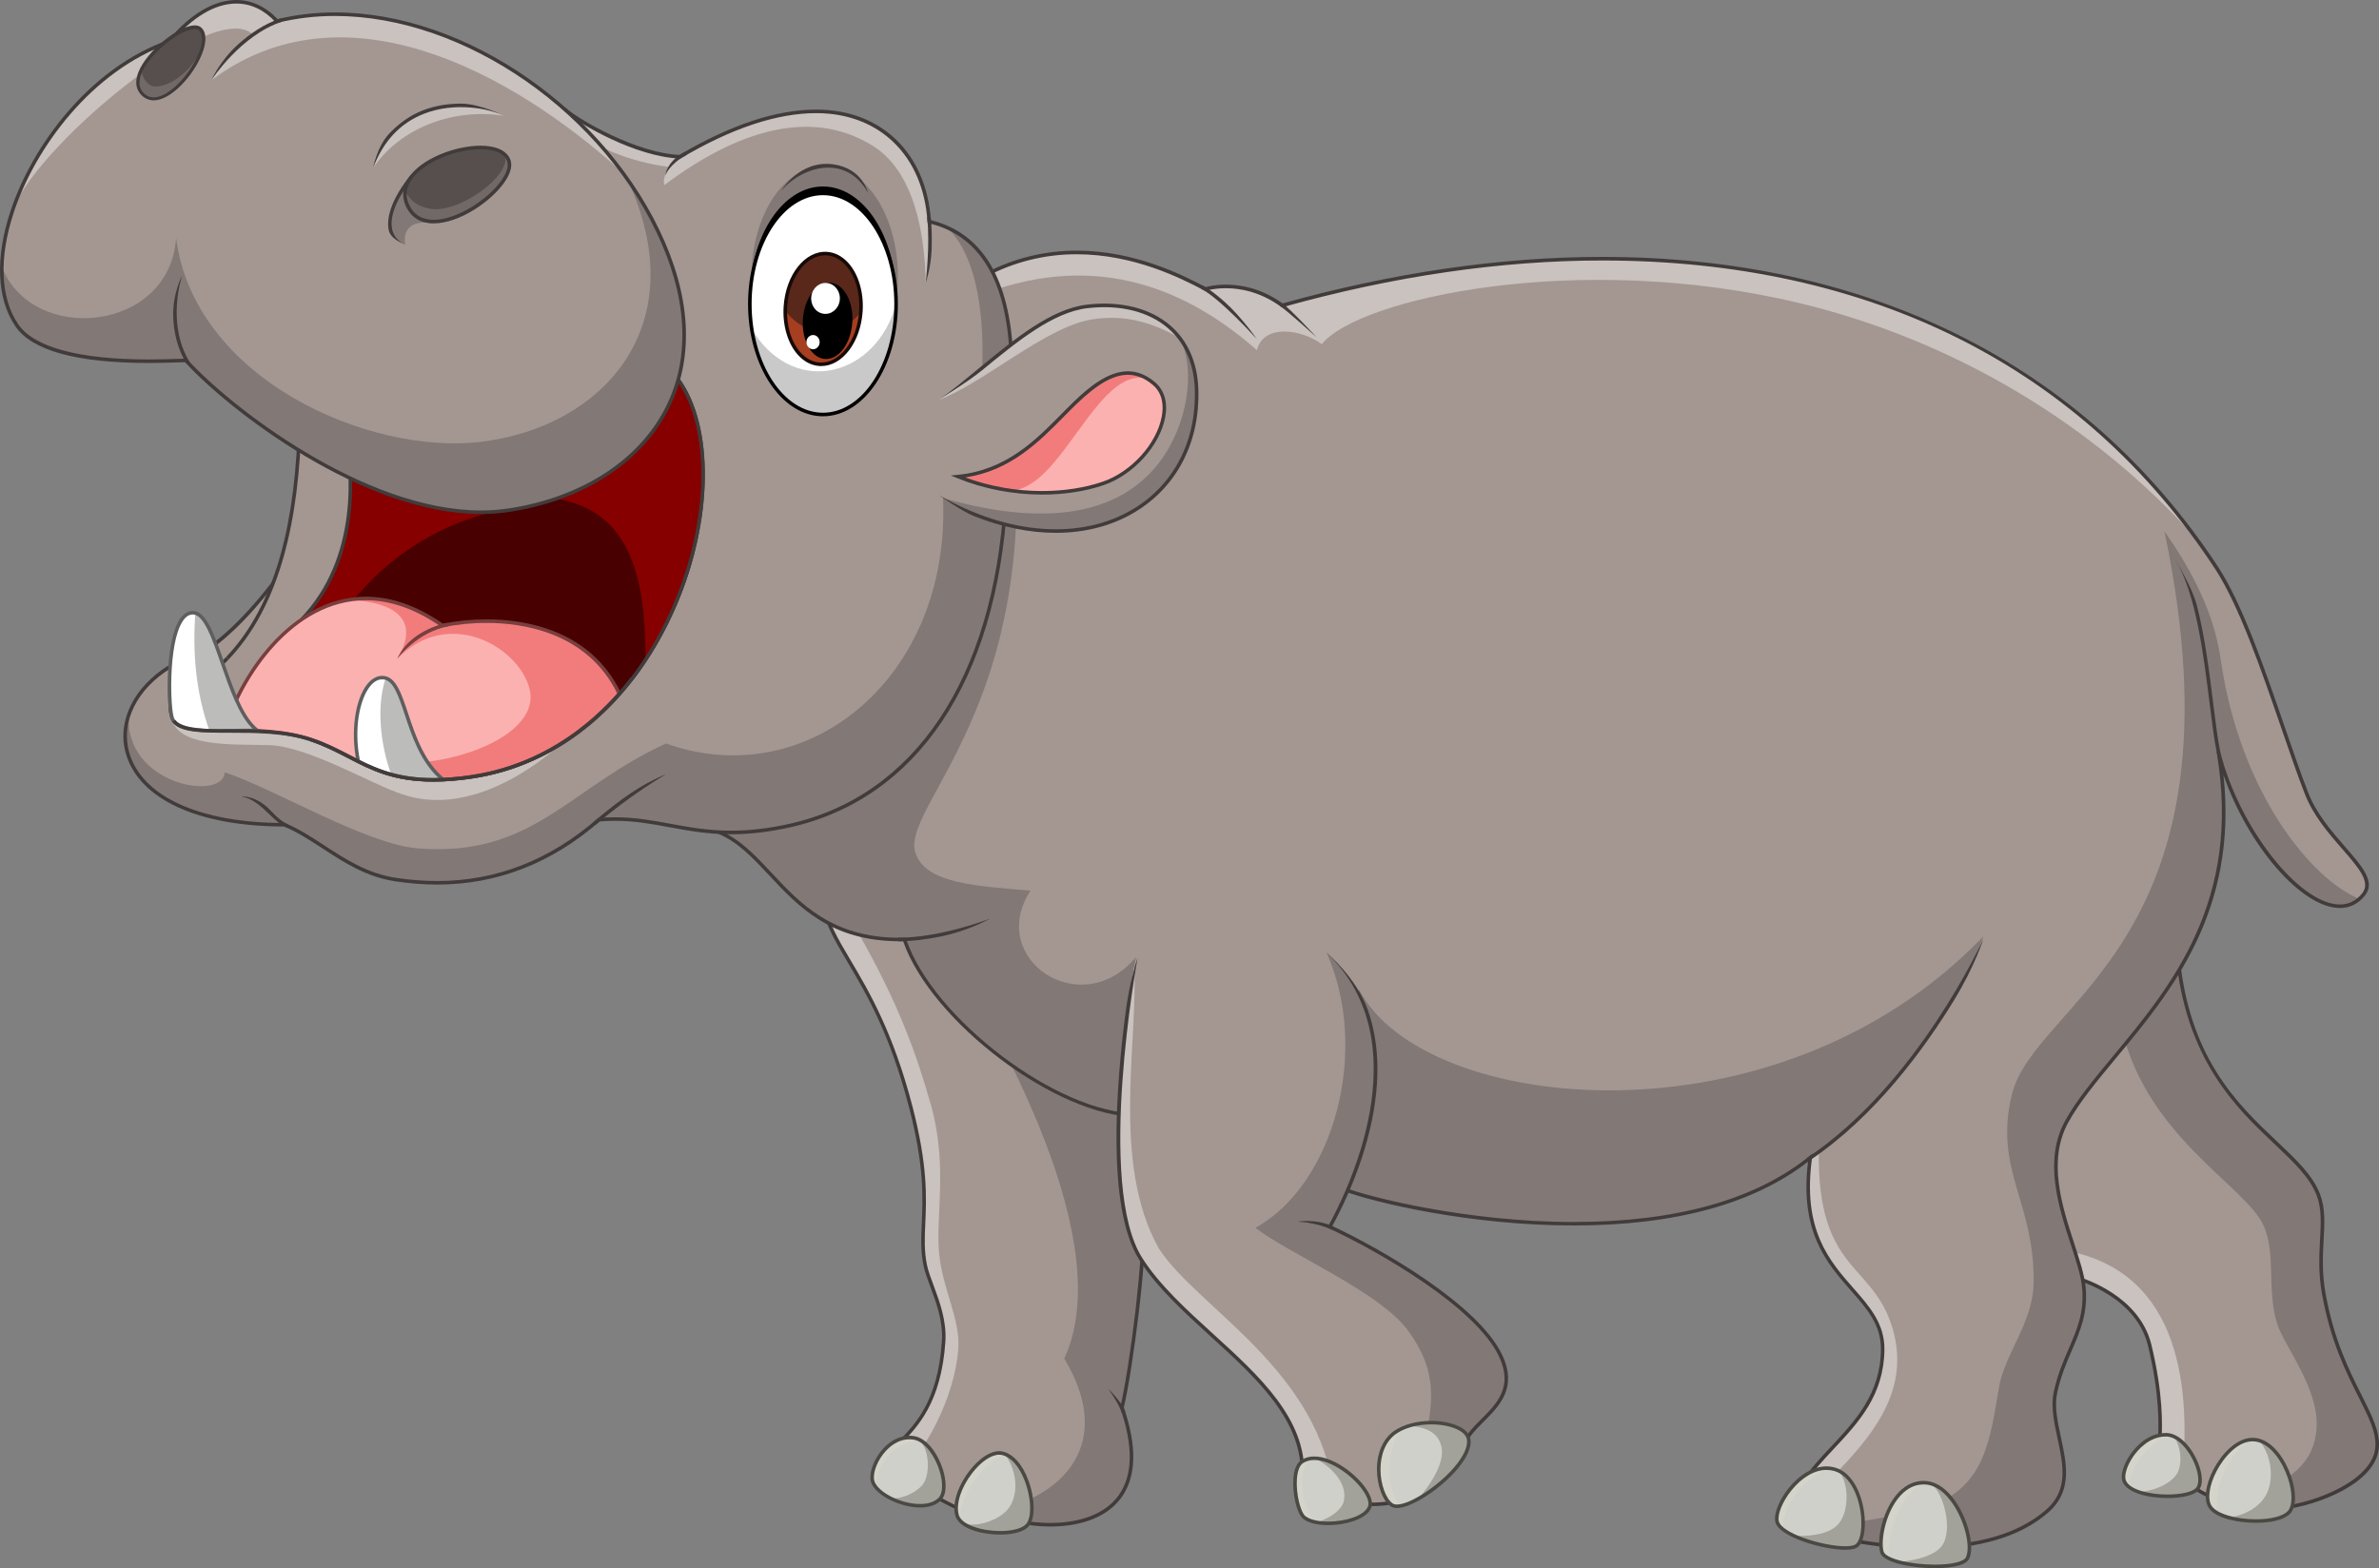 <svg width="496" height="327" viewBox="0 0 496 327" fill="none" xmlns="http://www.w3.org/2000/svg">
<rect x="0" y="0" width="496" height="327" fill="#808080" stroke="none"/>
<g clip-path="url(#clip0_424_1569)">
<path d="M171.395 187.649C173.123 198.364 183 204.219 189.913 230.907C194.949 250.348 191.241 255.726 192.907 263.852C193.702 267.733 197.166 273.425 196.738 279.758C195.689 295.29 188.679 299.077 185.098 303.515C189.666 310.264 203.555 318.215 212.999 317.383C224.603 319.537 241.764 316.213 233.924 293.53C235.9 285.27 238.924 261.068 238.184 255.912C238.308 247.796 235.344 193.892 235.344 193.892L171.395 187.649Z" fill="#A49791"/>
<path d="M195.838 261.726C194.977 253.929 197.689 243.235 194.109 230.476C191.116 219.809 187.211 209.096 179.295 195.159C178.113 193.078 177.047 190.716 176.649 188.158L171.391 187.645C173.119 198.359 182.996 204.214 189.909 230.902C194.945 250.343 191.237 255.721 192.904 263.847C193.698 267.728 197.162 273.42 196.734 279.753C195.685 295.285 188.675 299.072 185.094 303.51C185.903 304.669 186.83 305.741 187.858 306.712C192.318 303.703 199.012 291.767 199.795 281.321C200.259 275.239 196.655 269.129 195.838 261.726Z" fill="#C9C2BE"/>
<path d="M238.184 255.912C238.308 247.796 235.344 193.893 235.344 193.893L192.322 189.693C210.17 217.294 232.773 259.692 221.888 283.298C236.021 306.869 211.589 317.073 200.431 314.81C204.746 316.644 209.227 317.715 212.999 317.383C224.603 319.537 241.764 316.213 233.924 293.53C235.9 285.271 238.924 261.068 238.184 255.912Z" fill="#827875"/>
<path d="M218.985 318.311C216.971 318.309 214.961 318.123 212.98 317.756C212.532 317.795 212.063 317.814 211.588 317.814C202.027 317.814 189.11 310.104 184.791 303.723L184.638 303.495L184.81 303.284C185.496 302.432 186.307 301.604 187.166 300.726C190.891 296.924 195.525 292.192 196.368 279.73C196.651 275.539 195.221 271.695 193.959 268.304C193.367 266.715 192.809 265.215 192.544 263.924C191.919 260.876 192.04 258.199 192.179 255.101C192.417 249.799 192.718 243.2 189.554 231.001C185.549 215.541 180.655 207.273 176.717 200.63C173.951 195.957 171.763 192.266 171.029 187.705L170.953 187.232L171.43 187.278L235.696 193.551L235.713 193.869C235.743 194.407 238.679 247.878 238.554 255.913C239.314 261.176 236.212 285.455 234.309 293.508C237.086 301.598 236.931 307.891 233.844 312.213C231.04 316.15 225.762 318.311 218.985 318.311ZM213.016 317.011L213.066 317.021C215.018 317.384 217 317.569 218.985 317.571C222.761 317.571 229.649 316.82 233.241 311.782C236.193 307.647 236.305 301.55 233.573 293.645L233.539 293.544L233.564 293.439C235.638 284.77 238.527 260.908 237.816 255.959C237.93 248.216 235.236 198.685 234.985 194.224L171.838 188.06C172.624 192.266 174.72 195.807 177.35 200.246C181.099 206.574 186.234 215.248 190.266 230.809C193.454 243.119 193.155 249.779 192.914 255.131C192.779 258.181 192.658 260.814 193.264 263.771C193.516 265.007 194.067 266.481 194.648 268.043C195.872 271.332 197.396 275.426 197.102 279.776C196.241 292.512 191.304 297.555 187.69 301.239C186.918 302.028 186.184 302.775 185.556 303.527C189.923 309.721 202.352 317.067 211.579 317.067C212.049 317.067 212.513 317.048 212.957 317.009L213.016 317.011Z" fill="#413C3B"/>
<path d="M233.908 294.654C233.369 292.817 231.077 289.616 231.061 289.584C231.061 289.584 234.04 292.487 234.619 294.444L233.908 294.654Z" fill="#413C3B"/>
<path d="M181.842 308.414C181.564 305.133 185.473 298.92 190.606 299.846C195.108 300.654 198.427 310.087 195.93 312.593C192.381 316.149 182.162 312.192 181.842 308.414Z" fill="#D0D0CA"/>
<path d="M192.197 300.464C192.11 300.441 190.695 299.862 190.608 299.846C185.474 298.919 181.565 305.133 181.844 308.415C181.903 309.116 182.307 309.821 182.943 310.485C181.971 306.859 185.617 300.262 192.197 300.464Z" fill="#D4D4CA"/>
<path d="M191.483 300.117C193.923 302.106 194.019 307.814 192.197 309.794C190.758 311.357 187.819 312.715 185.617 312.392C188.674 313.922 193.992 314.538 195.932 312.594C198.269 310.253 195.524 301.878 191.483 300.117Z" fill="#A2A19A"/>
<path d="M191.824 314.352C187.522 314.352 181.73 311.488 181.472 308.447C181.313 306.562 182.416 303.926 184.161 302.033C186.032 300 188.389 299.071 190.672 299.474C193.402 299.969 195.606 303.309 196.576 306.402C197.278 308.63 197.545 311.493 196.194 312.847C195.215 313.835 193.704 314.352 191.824 314.352ZM189.574 300.127C187.866 300.127 186.138 300.984 184.707 302.537C183.089 304.288 182.067 306.696 182.21 308.389C182.417 310.832 187.538 313.618 191.824 313.618C193.502 313.618 194.832 313.175 195.669 312.338C196.59 311.414 196.669 309.176 195.87 306.634C194.995 303.849 192.953 300.651 190.541 300.215C190.222 300.157 189.899 300.128 189.574 300.127Z" fill="#4A4943"/>
<path d="M199.526 315.95C198.178 310.958 204.679 302.217 208.864 303.025C214.064 304.027 216.579 315.049 214.295 317.944C212.011 320.839 200.586 319.892 199.526 315.95Z" fill="#D0D0CA"/>
<path d="M209.712 303.33C209.018 302.97 207.332 303.061 206.626 303.359C202.732 305.028 198.409 311.788 199.527 315.95C199.636 316.325 199.826 316.673 200.084 316.966C200.126 311.989 204.531 305.118 209.712 303.33Z" fill="#D4D4CA"/>
<path d="M209.398 303.167C212.304 306.717 212.689 312.854 209.248 315.58C206.879 317.459 203.585 318.311 200.932 317.735C204.303 320.102 212.409 320.329 214.294 317.941C216.498 315.148 214.232 304.789 209.398 303.167Z" fill="#A2A19A"/>
<path d="M208.53 319.997C204.406 319.997 199.866 318.639 199.169 316.046C198.36 313.037 200.227 309.164 202.073 306.756C204.3 303.858 206.938 302.272 208.933 302.655C211.143 303.081 213.136 305.267 214.398 308.653C215.806 312.423 215.881 316.517 214.586 318.167C213.67 319.331 211.463 319.997 208.53 319.997ZM208.304 303.341C206.657 303.341 204.495 304.822 202.661 307.21C200.369 310.199 199.276 313.592 199.885 315.855C200.456 317.984 204.729 319.256 208.53 319.256C211.154 319.256 213.249 318.665 214.004 317.712C215.138 316.274 215.008 312.41 213.704 308.916C212.533 305.778 210.737 303.761 208.792 303.385C208.631 303.355 208.467 303.34 208.304 303.341Z" fill="#4A4943"/>
<path d="M432.994 266.533C432.994 266.533 445.586 269.83 448.179 280.463C450.772 291.095 450.401 297.696 450.308 300.002C453.115 312.576 468.177 315.313 475.585 314.468C483.178 313.593 495.049 308.878 495.604 301.851C496.16 294.824 487.684 287.736 484.474 269.673C482.888 260.749 485.448 254.643 483.363 249.148C478.913 237.434 456.512 231.581 453.919 197.928C431.697 214.204 410.602 234.729 410.602 234.729L432.994 266.533Z" fill="#A49791"/>
<path d="M428.723 260.467L432.994 266.534C432.994 266.534 445.586 269.831 448.179 280.463C450.772 291.095 450.401 297.697 450.308 300.003C450.992 303.15 452.612 306.017 454.955 308.23C456.968 287.581 453.857 263.822 428.723 260.467Z" fill="#C9C2BE"/>
<path d="M484.474 269.677C482.888 260.753 485.449 254.647 483.363 249.151C478.913 237.438 456.512 231.585 453.919 197.932C449.634 201.07 445.393 204.365 441.336 207.642C443.358 233.866 465.853 245.571 471.269 254.33C474.934 260.254 472.339 268.751 474.849 276.275C476.332 280.718 483.368 289.47 482.997 297.479C482.552 307.129 474.473 309.504 466.361 313.886C469.797 314.633 473.121 314.753 475.591 314.472C483.183 313.597 495.054 308.882 495.61 301.855C496.165 294.828 487.684 287.741 484.474 269.677Z" fill="#827875"/>
<path d="M472.949 314.978C465.641 314.978 452.573 311.84 449.947 300.082L449.937 300.035L449.947 299.766C450.05 297.317 450.32 290.808 447.82 280.557C445.31 270.267 433.024 266.93 432.9 266.898L432.765 266.863L432.687 266.753L410.117 234.685L410.342 234.464C410.554 234.26 431.712 213.73 453.701 197.634L454.241 197.241L454.292 197.904C456.02 220.338 466.4 230.144 474.741 238.025C478.754 241.817 482.22 245.09 483.713 249.024C484.82 251.94 484.657 254.981 484.46 258.502C484.285 261.713 484.085 265.351 484.843 269.615C486.582 279.409 489.832 285.856 492.438 291.037C494.562 295.254 496.238 298.585 495.977 301.882C495.399 309.187 483.496 313.931 475.632 314.838C474.741 314.936 473.845 314.982 472.949 314.978ZM450.681 299.969C453.229 311.231 465.871 314.24 472.949 314.24C473.816 314.244 474.683 314.199 475.545 314.106C483.465 313.193 494.715 308.417 495.23 301.827C495.476 298.73 493.92 295.646 491.768 291.371C489.137 286.147 485.863 279.647 484.105 269.747C483.333 265.4 483.534 261.715 483.711 258.465C483.9 255.027 484.063 252.058 483.012 249.288C481.58 245.518 478.17 242.293 474.223 238.565C466.314 231.093 455.509 220.886 453.593 198.628C433.073 213.733 413.407 232.54 411.087 234.775L433.221 266.213C434.594 266.617 446.07 270.252 448.538 280.375C451.064 290.729 450.79 297.311 450.688 299.79L450.681 299.969Z" fill="#413C3B"/>
<path d="M442.858 308.78C441.948 306.375 445.93 299.168 451.563 299.168C456.238 299.168 460.336 308.342 458.035 310.588C455.735 312.834 444.279 312.532 442.858 308.78Z" fill="#D0D0CA"/>
<path d="M453.202 299.535C454.846 301.789 455.005 305.517 453.858 307.336C452.432 309.599 448.458 311.158 445.672 311.021C449.627 312.514 456.341 312.25 458.04 310.587C460.063 308.61 457.121 301.261 453.202 299.535Z" fill="#A2A19A"/>
<path d="M452.341 299.255C452.086 299.199 451.825 299.17 451.563 299.168C445.928 299.168 441.948 306.375 442.858 308.78C443.062 309.271 443.395 309.698 443.821 310.017C444.437 305.166 448.132 300.835 452.341 299.255Z" fill="#D4D4CA"/>
<path d="M451.902 312.38C447.881 312.38 443.419 311.309 442.513 308.917C442.036 307.655 442.695 305.392 444.154 303.284C445.086 301.937 447.673 298.806 451.57 298.806C454.447 298.806 457.001 301.902 458.256 304.973C459.094 307.021 459.547 309.643 458.304 310.86C457.326 311.805 454.934 312.38 451.902 312.38ZM451.566 299.545C448.025 299.545 445.633 302.454 444.763 303.705C443.48 305.562 442.824 307.645 443.207 308.656C443.984 310.706 448.26 311.641 451.903 311.641C454.662 311.641 456.969 311.126 457.783 310.331C458.577 309.552 458.492 307.511 457.569 305.252C456.447 302.497 454.086 299.538 451.566 299.538V299.545Z" fill="#4A4943"/>
<path d="M460.851 314.28C458.303 310.645 464.372 299.335 470.339 300.228C476.137 301.091 479.995 312.555 477.216 315.389C474.437 318.223 463.151 317.562 460.851 314.28Z" fill="#D0D0CA"/>
<path d="M469.322 300.195C463.709 300.606 458.447 310.85 460.851 314.28C461.201 314.779 461.763 315.214 462.469 315.588C461.113 309.884 465.345 302.313 469.322 300.195Z" fill="#D4D4CA"/>
<path d="M471.008 300.378C473.925 303.878 474.006 308.927 472.413 311.805C470.989 314.376 467.568 316.248 464.467 316.382C468.759 317.657 475.215 317.436 477.224 315.386C479.887 312.664 476.428 301.968 471.008 300.378Z" fill="#A2A19A"/>
<path d="M470.334 317.547C466.526 317.547 462.022 316.605 460.542 314.492C459.404 312.867 459.769 309.703 461.476 306.432C463.07 303.375 466.17 299.808 469.662 299.808C469.905 299.807 470.148 299.825 470.389 299.861C473.962 300.392 476.56 304.535 477.7 307.919C478.839 311.304 478.754 314.344 477.477 315.648C476.299 316.855 473.696 317.547 470.334 317.547ZM469.659 300.548C466.499 300.548 463.628 303.901 462.13 306.774C460.574 309.756 460.179 312.688 461.147 314.067C462.26 315.656 466.121 316.807 470.331 316.807C473.444 316.807 475.917 316.181 476.938 315.131C478.006 314.041 478.026 311.238 476.989 308.155C475.91 304.968 473.512 301.075 470.272 300.593C470.071 300.564 469.869 300.549 469.666 300.548H469.659Z" fill="#4A4943"/>
<path d="M149.852 173.528C161.611 178.332 165.407 196.436 188.549 195.899C194.482 213.465 221.511 232.88 237.438 232.511C253.363 238.797 280.399 248.043 280.399 248.043C290.029 251.741 347.928 265.178 377.434 241.386C373.916 266.718 392.627 268.313 392.518 281.373C392.373 298.95 373.823 303.604 373.237 317.441C376.57 319.906 410.829 329.029 426.816 315.1C434.637 308.282 426.855 298.157 428.545 290.327C430.458 281.451 435.227 277.166 434.471 268.569C433.729 260.156 424.434 245.573 430.89 233.868C440.273 216.857 469.655 198.488 462.495 156.7C467.432 176.855 485.383 195.967 492.802 186.469C496.414 181.847 484.84 175.564 480.889 165.451C475.804 152.432 469.288 129.307 462.109 118.369C422.698 58.352 349.726 40.627 267.32 63.679C259.172 57.704 251.332 60.262 251.332 60.262C245.634 57.335 226.888 47.041 206.864 56.642L149.852 173.528Z" fill="#A49791"/>
<path d="M262.043 72.996C263.526 67.418 271.393 68.687 275.59 71.762C283.03 62.346 328.902 52.066 375.217 63.214C407.251 70.925 436.597 88.416 458.046 112.505C417.81 57.222 346.973 41.402 267.319 63.684C259.171 57.709 251.332 60.267 251.332 60.267C245.634 57.34 226.888 47.046 206.863 56.647L207.074 60.551C231.696 52.148 249.939 62.392 262.043 72.996Z" fill="#C9C2BE"/>
<path d="M394.229 275.903C389.746 262.843 378.057 264.807 379.291 237.318C378.921 238.799 378.18 240.092 377.44 241.386C373.922 266.718 392.633 268.313 392.524 281.373C392.378 298.95 373.829 303.604 373.242 317.441C373.904 317.931 375.785 318.682 378.501 319.46C379.965 315.238 383.368 306.605 383.368 306.605C391.456 298.153 398.602 288.657 394.229 275.903Z" fill="#C9C2BE"/>
<path d="M413.521 195.246C370.438 240.118 296.849 232.242 283.431 206.489C270.16 213.176 243.493 213.522 236.826 199.591C225.407 213.274 205.592 199.961 214.848 185.724C203.927 184.743 193.005 184.369 190.868 177.865C187.21 166.726 226.453 140.916 206.112 58.173L149.85 173.519C161.609 178.323 165.406 196.427 188.547 195.89C194.48 213.456 221.509 232.871 237.436 232.502C253.361 238.788 280.397 248.033 280.397 248.033C289.722 251.615 344.309 264.324 374.544 243.527C387.255 235.654 406.144 215.314 413.521 195.246Z" fill="#827875"/>
<path d="M462.993 137.466C461.645 128.081 457.272 119.345 451.263 110.781C469.196 196.275 424.325 208.486 419.471 228.184C415.584 243.969 424.349 250.749 423.979 267.761C423.803 275.797 417.942 282.436 416.788 289.179C414.95 299.9 414.008 309.139 403.547 313.683C397.935 315.924 381.325 318.675 375.213 318.387C383.459 321.547 412.483 327.591 426.818 315.1C434.639 308.282 426.857 298.158 428.547 290.327C430.46 281.452 435.229 277.167 434.473 268.57C433.731 260.157 424.436 245.574 430.892 233.869C440.275 216.857 469.657 198.489 462.497 156.7C466.113 171.462 476.711 185.665 485.037 188.475C488.081 189.502 490.397 189.303 491.879 187.423C482.159 183.509 467.067 165.695 462.993 137.466Z" fill="#827875"/>
<path d="M401.269 323.03C388.14 323.03 375.205 319.357 373.022 317.743L372.864 317.625L372.874 317.429C373.151 310.852 377.353 306.363 381.8 301.61C386.852 296.209 392.078 290.625 392.155 281.375C392.197 276.27 389.295 272.973 385.935 269.155C380.886 263.418 375.177 256.931 376.956 242.241C365.568 251.066 349.133 255.54 328.087 255.54C306.244 255.54 286.107 250.629 280.273 248.389C280.016 248.301 253.138 239.099 237.377 232.881C237.25 232.881 237.12 232.881 236.992 232.881C220.431 232.881 194.169 213.099 188.293 196.269C188.045 196.269 187.821 196.269 187.554 196.269C173.194 196.269 166.385 188.973 160.367 182.536C157.006 178.94 153.832 175.542 149.715 173.859L149.35 173.71L206.59 56.359L206.706 56.304C212.257 53.632 218.342 52.251 224.504 52.265C236.675 52.265 246.695 57.444 250.975 59.656L251.379 59.864C251.854 59.729 253.402 59.347 255.606 59.347C258.513 59.347 262.906 60.032 267.402 63.273C290.477 56.833 312.907 53.568 334.071 53.568C361.442 53.568 386.283 58.976 407.902 69.644C430.15 80.622 448.496 96.947 462.428 118.164C467.504 125.892 472.213 139.571 476.369 151.649C478.104 156.692 479.74 161.452 481.25 165.31C482.98 169.734 486.153 173.374 488.952 176.588C492.502 180.66 495.307 183.877 493.11 186.686C491.736 188.446 489.971 189.337 487.865 189.337C479.788 189.337 468.631 176.209 463.569 161.574C466.655 189.982 452.603 206.888 441.186 220.618C437.276 225.331 433.574 229.774 431.226 234.035C426.825 242.015 429.941 251.563 432.44 259.235C433.559 262.665 434.616 265.906 434.847 268.525C435.312 273.813 433.696 277.562 431.985 281.531C430.843 284.178 429.664 286.916 428.915 290.392C428.296 293.262 428.976 296.413 429.694 299.751C430.884 305.271 432.113 310.974 427.068 315.369C421.242 320.458 412.562 323.03 401.269 323.03ZM373.627 317.254C375.864 318.628 388.169 322.289 401.269 322.289C412.378 322.289 420.894 319.778 426.578 314.825C431.298 310.715 430.166 305.47 428.969 299.918C428.265 296.65 427.537 293.272 428.188 290.247C428.953 286.701 430.148 283.929 431.304 281.248C433.049 277.199 434.557 273.708 434.108 268.6C433.884 266.065 432.839 262.863 431.733 259.473C429.186 251.664 426.016 241.949 430.572 233.688C432.953 229.37 436.674 224.893 440.611 220.155C452.575 205.763 467.463 187.842 462.134 156.76L462.86 156.609C466.743 172.459 479.358 188.607 487.856 188.607C489.722 188.607 491.29 187.812 492.517 186.24C494.338 183.91 491.708 180.895 488.384 177.085C485.546 173.827 482.326 170.135 480.55 165.59C479.037 161.719 477.396 156.951 475.66 151.903C471.518 139.87 466.824 126.233 461.8 118.581C434.193 76.541 390.022 54.319 334.061 54.319C312.913 54.319 290.49 57.592 267.419 64.046L267.245 64.094L267.1 63.988C262.716 60.774 258.426 60.099 255.597 60.099C253.098 60.099 251.463 60.619 251.447 60.624L251.3 60.673L250.626 60.325C246.394 58.139 236.487 53.016 224.496 53.016C218.489 53.002 212.556 54.339 207.137 56.926L150.354 173.339C154.445 175.127 157.585 178.489 160.905 182.044C166.815 188.372 173.513 195.54 187.552 195.54C187.881 195.526 188.208 195.54 188.545 195.529H188.814L188.901 195.787C194.519 212.441 220.587 232.153 236.987 232.153C237.135 232.153 237.282 232.153 237.429 232.153H237.505L237.575 232.18C253.31 238.392 280.25 247.614 280.52 247.707C285.472 249.608 305.915 254.813 328.081 254.813C349.4 254.813 365.927 250.203 377.202 241.111L377.931 240.524L377.796 241.451C375.715 256.447 381.437 262.945 386.481 268.68C389.797 272.449 392.929 276.007 392.885 281.393C392.805 290.934 387.479 296.625 382.33 302.127C378.038 306.713 373.97 311.061 373.623 317.254H373.627Z" fill="#413C3B"/>
<path d="M377.202 242.047L376.789 241.432C399.836 226.033 413.387 196.05 413.521 195.748C413.521 195.748 411.808 201.341 407.465 208.463C401.239 218.673 390.885 232.904 377.202 242.047Z" fill="#413C3B"/>
<path d="M462.191 156.99C461.644 154.347 461.201 150.797 460.69 146.693C459.422 136.501 457.841 123.816 453.604 116.856C453.604 116.856 457.046 122.464 458.018 126.206C459.686 132.629 460.618 140.116 461.425 146.602C461.935 150.693 462.376 154.226 462.915 156.834L462.191 156.99Z" fill="#413C3B"/>
<path d="M187.22 196.278H187.211V195.538H187.22C196.254 195.538 206.367 191.573 206.472 191.532C203.233 193.26 199.764 194.518 196.169 195.27C193.332 195.849 190.219 196.278 187.22 196.278Z" fill="#413C3B"/>
<path d="M262.042 70.715C261.967 70.63 254.357 62.206 250.379 60.192L250.713 59.533C252.009 60.189 253.641 61.461 255.276 62.907C258.817 66.039 262.042 70.715 262.042 70.715Z" fill="#413C3B"/>
<path d="M274.463 70.295C274.402 70.241 268.413 64.825 266.895 63.832L267.299 63.213C268.866 64.244 274.463 70.295 274.463 70.295Z" fill="#413C3B"/>
<path d="M56.875 121.744C43.743 138.762 35.444 139.011 35.444 139.011C18.928 149.117 22.725 171.986 59.298 171.986C66.768 175.065 72.85 181.971 82.507 183.417C94.924 185.277 110.038 183.889 124.845 170.936C138.611 169.765 145.444 176.329 164.291 172.238C187.765 167.141 207.139 146.24 209.659 104.553C212.251 95.308 210.862 79.251 210.862 74.321C210.338 61.747 206.449 49.204 193.738 46.21C192.503 27.015 174.756 13.116 141.763 32.686C132.504 32.315 120.606 25.265 118.054 23.071C114.76 32.808 56.875 121.744 56.875 121.744Z" fill="#A49791"/>
<path d="M91.889 153.739C73.103 145.082 55.725 149.793 37.012 149.343C37.114 149.849 35.96 150.254 36.081 150.743C38.373 155.748 48.556 155.186 56.06 155.377C64.216 155.578 77.685 163.648 83.744 165.573C96.336 170.016 110.41 161.875 120.04 152.259C110.408 155.958 100.038 158.176 91.889 153.739Z" fill="#C9C2BE"/>
<path d="M193.741 46.21C192.506 27.015 174.759 13.116 141.766 32.686C132.507 32.315 120.609 25.265 118.057 23.071C117.861 23.613 117.636 24.145 117.383 24.663C122.574 30.75 132.006 33.853 139.556 34.82C139.556 34.82 137.987 37.006 138.514 38.59C155.967 25.512 170.643 23.347 181.971 30.408C190.701 35.848 192.822 48.888 193.006 59.025C194.158 55.33 194.127 46.301 193.741 46.21Z" fill="#C9C2BE"/>
<path d="M210.868 74.32C210.399 63.054 207.228 51.819 197.421 47.448C202.949 52.505 205.279 63.506 204.784 76.716C204.442 85.851 196.609 103.831 196.609 103.831C198.235 141.291 168.375 165.585 138.861 155.034C118.549 164.301 111.202 178.763 87.199 176.913C76.346 176.077 57.334 164.507 46.848 161.048C46.603 167.183 25.717 163.73 26.868 148.959C23.176 159.544 32.317 171.991 59.297 171.991C66.767 175.07 72.85 181.976 82.507 183.422C94.924 185.282 110.037 183.894 124.845 170.941C138.61 169.77 145.443 176.326 164.291 172.243C187.764 167.146 207.139 146.245 209.659 104.558C212.26 95.308 210.868 79.251 210.868 74.32Z" fill="#827875"/>
<path d="M91.178 184.453C88.259 184.445 85.344 184.22 82.457 183.78C76.37 182.869 71.728 179.845 67.241 176.914C64.544 175.164 61.992 173.495 59.229 172.346C41.254 172.331 28.917 166.622 26.218 157.067C24.338 150.411 27.886 143.199 35.252 138.686L35.334 138.635H35.432C35.513 138.635 43.754 138.137 56.583 121.512C57.143 120.648 114.462 32.529 117.706 22.946L117.882 22.428L118.299 22.785C120.815 24.947 132.592 31.893 141.671 32.306C152.276 26.031 161.867 22.849 170.177 22.849C183.717 22.849 193.077 31.89 194.091 45.908C204.794 48.562 210.564 58.112 211.24 74.299C211.24 75.313 211.299 76.814 211.374 78.554C211.644 85.528 212.108 97.192 210.04 104.61C207.769 142.008 191.129 166.786 164.383 172.593C160.145 173.513 156.234 173.961 152.426 173.961C147.514 173.961 143.489 173.217 139.596 172.498C135.863 171.808 132.335 171.158 128.197 171.158C127.142 171.158 126.071 171.201 125.011 171.293C114.98 180.032 103.597 184.453 91.178 184.453ZM35.56 139.372C28.533 143.706 25.146 150.567 26.931 156.875C29.537 166.104 41.639 171.615 59.302 171.615L59.444 171.643C62.298 172.82 64.895 174.511 67.646 176.303C72.067 179.182 76.639 182.162 82.567 183.051C85.417 183.483 88.295 183.704 91.178 183.713C103.448 183.713 114.704 179.32 124.618 170.653L124.709 170.574L124.831 170.563C125.951 170.467 127.084 170.419 128.201 170.419C132.408 170.419 135.967 171.077 139.735 171.765C143.594 172.479 147.587 173.215 152.43 173.215C156.184 173.215 160.044 172.774 164.229 171.869C190.637 166.136 207.066 141.589 209.307 104.524L209.32 104.447C211.368 97.143 210.911 85.522 210.638 78.581C210.567 76.763 210.503 75.326 210.503 74.314C209.837 58.38 204.166 49.039 193.66 46.564L193.39 46.501L193.371 46.231C192.488 32.478 183.384 23.591 170.18 23.591C161.98 23.591 152.485 26.758 141.957 33.001L141.863 33.057H141.754C132.45 32.687 121.208 25.963 118.226 23.681C113.464 35.432 59.514 118.368 57.185 121.946C44.708 138.117 36.607 139.29 35.56 139.372Z" fill="#413C3B"/>
<path d="M59.804 172.607C58.437 171.994 57.293 170.895 56.085 169.732C54.421 168.133 52.701 166.478 50.287 166.06C50.287 166.06 53.468 165.758 56.603 169.2C57.688 170.392 58.861 171.372 60.108 171.931L59.804 172.607Z" fill="#413C3B"/>
<path d="M124.172 172.007L123.688 171.447C125.753 169.669 127.785 168.081 129.651 166.695C134.64 163.002 138.86 161.458 138.86 161.458C138.79 161.498 131.703 165.524 124.172 172.007Z" fill="#413C3B"/>
<path d="M193.002 59.022C193.011 58.941 193.961 50.818 193.3 45.335L194.036 45.247C194.282 47.291 194.306 49.69 194.244 51.91C194.151 54.326 193.734 56.718 193.002 59.022Z" fill="#413C3B"/>
<path d="M138.723 36.572C138.723 36.572 138.879 33.73 142.814 31.645L143.161 32.297C139.518 34.23 138.729 36.549 138.723 36.572Z" fill="#413C3B"/>
<path d="M171.95 80.654C180.371 80.654 187.197 70.333 187.197 57.601C187.197 44.87 180.371 34.549 171.95 34.549C163.529 34.549 156.703 44.87 156.703 57.601C156.703 70.333 163.529 80.654 171.95 80.654Z" fill="#827875"/>
<path d="M171.579 85.324C180 85.324 186.826 74.928 186.826 62.104C186.826 49.281 180 38.885 171.579 38.885C163.158 38.885 156.332 49.281 156.332 62.104C156.332 74.928 163.158 85.324 171.579 85.324Z" fill="black"/>
<path d="M171.579 86.433C180 86.433 186.826 76.112 186.826 63.381C186.826 50.649 180 40.328 171.579 40.328C163.158 40.328 156.332 50.649 156.332 63.381C156.332 76.112 163.158 86.433 171.579 86.433Z" fill="white"/>
<path d="M157.248 69.467C158.371 80.654 165.639 86.431 171.581 86.431C179.195 86.431 185.778 78.771 186.827 63.379C182.784 78.283 166.211 82.924 157.248 69.467Z" fill="#C9C9C9"/>
<path d="M171.581 86.802C162.969 86.802 155.963 76.3 155.963 63.375C155.963 50.45 162.974 39.948 171.581 39.948C180.187 39.948 187.197 50.45 187.197 63.375C187.197 76.3 180.191 86.802 171.581 86.802ZM171.581 40.698C163.377 40.698 156.704 50.874 156.704 63.38C156.704 75.887 163.377 86.063 171.581 86.063C179.784 86.063 186.456 75.888 186.456 63.38C186.456 50.873 179.783 40.698 171.581 40.698Z" fill="black"/>
<path d="M172.356 52.883C168.009 52.623 164.157 57.575 163.75 63.947C163.343 70.32 166.536 75.693 170.88 75.954C175.224 76.215 179.077 71.259 179.486 64.89C179.896 58.52 176.699 53.143 172.356 52.883Z" fill="#59281A"/>
<path d="M169.374 68.822C167.019 68.168 165.26 66.687 163.727 64.872C163.671 70.828 166.754 75.705 170.887 75.954C175.18 76.213 178.988 71.376 179.471 65.11C176.971 68.34 173.158 69.415 169.374 68.822Z" fill="#A63E20"/>
<path d="M171.207 76.334C171.091 76.334 170.974 76.334 170.858 76.323C169.171 76.222 167.598 75.398 166.309 73.94C164.224 71.585 163.129 67.841 163.379 63.923C163.801 57.352 167.799 52.254 172.378 52.512C174.064 52.613 175.637 53.437 176.927 54.895C179.012 57.252 180.105 60.996 179.856 64.914C179.444 71.317 175.646 76.334 171.207 76.334ZM172.028 53.242C167.983 53.242 164.503 57.954 164.119 63.97C163.88 67.695 164.906 71.24 166.863 73.451C168.02 74.757 169.417 75.495 170.908 75.585C175.088 75.84 178.728 71.033 179.123 64.867C179.361 61.141 178.335 57.596 176.378 55.386C175.223 54.078 173.826 53.34 172.34 53.252C172.232 53.245 172.13 53.242 172.028 53.242Z" fill="#160A06"/>
<path d="M173.056 58.957C170.211 58.786 167.678 62.209 167.393 66.599C167.109 70.99 169.191 74.688 172.036 74.858C174.881 75.028 177.413 71.606 177.699 67.217C177.984 62.828 175.9 59.128 173.056 58.957Z" fill="black"/>
<path d="M172.581 59.035C170.95 58.765 169.415 59.977 169.157 61.737C168.898 63.496 170.009 65.148 171.642 65.418C173.274 65.687 174.805 64.475 175.066 62.715C175.328 60.956 174.213 59.304 172.581 59.035Z" fill="white"/>
<path d="M169.73 69.875C168.978 69.751 168.274 70.307 168.152 71.117C168.031 71.928 168.546 72.687 169.297 72.812C170.048 72.938 170.753 72.38 170.873 71.57C170.993 70.759 170.48 70 169.73 69.875Z" fill="white"/>
<path d="M180.969 40.229C179.273 37.132 176.759 35.331 173.688 35.007C169.984 34.613 165.757 36.47 162.926 39.738C162.926 39.738 166.729 33.275 173.768 34.271C179.9 35.136 180.969 40.229 180.969 40.229Z" fill="#413C3B"/>
<path d="M62.383 90.993C61.234 118.716 53.387 131.518 46.408 138.291C39.142 145.343 34.03 143.415 35.881 149.627C37.431 154.827 53.24 150.368 64.852 154.232C75.315 157.715 79.366 164.733 98.186 161.999C139.85 155.958 155.839 99.258 141.399 79.197C113.436 86.031 62.383 90.993 62.383 90.993Z" fill="#A49791"/>
<path d="M141.701 78.975L141.554 78.772L141.311 78.831C113.696 85.588 62.863 90.575 62.349 90.625L62.028 90.656L62.015 90.978C61.13 112.315 56.284 127.348 47.238 136.889L47.663 137.515C56.864 127.888 61.81 112.767 62.74 91.324C67.114 90.889 114.679 86.062 141.243 79.603C148.161 89.478 147.849 108.402 140.463 125.768C138.015 131.526 135.001 136.703 131.52 141.227L132.043 141.765C135.588 137.171 138.65 131.913 141.145 126.06C148.68 108.352 148.909 88.989 141.701 78.975Z" fill="#413C3B"/>
<path d="M36.236 149.522C35.202 146.051 36.395 145.4 39.277 143.826C41.164 142.793 43.759 141.378 46.666 138.556C47.008 138.223 47.331 137.868 47.662 137.521L47.237 136.895C46.877 137.274 46.523 137.662 46.149 138.025C43.318 140.777 40.775 142.164 38.921 143.177C36.053 144.744 34.322 145.689 35.527 149.732C35.606 149.988 35.721 150.231 35.868 150.455L36.564 150.16C36.42 149.967 36.309 149.752 36.236 149.522Z" fill="#413C3B"/>
<path d="M98.189 161.999C139.853 155.958 155.842 99.258 141.402 79.197C120.968 84.196 88.209 88.191 72.047 89.98C73.312 96.749 75.537 116.175 62.834 129.265C63.778 133.665 64.631 145.399 65.172 154.35C75.402 157.86 79.559 164.698 98.189 161.999Z" fill="#860000"/>
<path d="M116.68 104.124C116.067 104.005 110.984 105.592 110.284 105.544C89.399 107.244 70.499 122.216 64.371 142.737C64.678 146.613 64.95 150.71 65.169 154.347C75.397 157.864 79.559 164.702 98.186 162.002C114.213 159.679 126.434 149.856 134.592 137.509C134.595 120.902 131.65 106.99 116.68 104.124Z" fill="#490000"/>
<path d="M90.341 162.985C82.005 162.985 77.384 160.592 72.491 158.06C70.199 156.876 67.838 155.651 65.051 154.694L64.816 154.614L64.801 154.366C64.262 145.357 63.41 133.7 62.471 129.338L62.43 129.144L62.565 129.009C74.969 116.219 73.072 97.504 71.678 90.051L71.605 89.659L72.002 89.614C89.236 87.707 121.158 83.77 141.307 78.843L141.55 78.784L141.697 78.987C148.905 89.002 148.676 108.365 141.141 126.075C132.472 146.448 116.834 159.681 98.235 162.376C95.622 162.769 92.983 162.972 90.341 162.985ZM65.531 154.074C68.268 155.038 70.59 156.241 72.838 157.404C77.647 159.893 82.19 162.251 90.346 162.251C92.955 162.235 95.559 162.03 98.138 161.638C116.476 158.979 131.905 145.91 140.468 125.779C147.857 108.411 148.166 89.489 141.247 79.615C121.196 84.49 89.757 88.385 72.482 90.304C73.88 98.088 75.525 116.57 63.236 129.379C64.158 133.88 64.985 145.203 65.524 154.074H65.531Z" fill="#413C3B"/>
<path d="M98.19 161.999C110.97 160.146 121.328 153.517 129.14 144.656C121.016 127.747 100.64 128.661 92.264 130.44C68.174 113.62 50.802 138.431 46.852 152.225C52.296 152.293 58.883 152.244 64.856 154.231C75.317 157.715 79.367 164.726 98.19 161.999Z" fill="#FCB1B1"/>
<path d="M92.257 130.44C85.063 125.417 78.469 124.112 72.652 125.108C83.265 125.512 87.442 129.862 82.804 137.375C93.434 126.438 108.141 134.756 110.405 143.675C113.182 154.615 88.549 162.575 72.857 157.832C78.907 160.965 84.825 163.935 98.183 162.005C110.963 160.153 121.321 153.523 129.133 144.663C121.014 127.747 100.637 128.661 92.257 130.44Z" fill="#F27C7C"/>
<path d="M90.343 162.984C82.009 162.984 77.388 160.592 72.498 158.059C70.123 156.83 67.668 155.557 64.739 154.583C59.172 152.73 53.144 152.664 47.818 152.606L46.361 152.59L46.496 152.124C49.56 141.415 60.365 124.427 76.307 124.427C81.565 124.427 86.959 126.312 92.34 130.046C95.344 129.445 98.4 129.146 101.463 129.152C109.17 129.152 123.055 131.146 129.47 144.501L129.576 144.722L129.414 144.906C120.862 154.614 110.08 160.659 98.239 162.369C95.626 162.764 92.987 162.97 90.343 162.984ZM47.342 151.862H47.824C53.2 151.92 59.293 151.986 64.97 153.881C67.955 154.875 70.436 156.159 72.836 157.402C77.644 159.891 82.187 162.249 90.341 162.249C92.948 162.233 95.552 162.028 98.13 161.636C109.726 159.956 120.283 154.067 128.693 144.599C122.407 131.809 108.95 129.894 101.456 129.894C98.391 129.886 95.333 130.192 92.331 130.806L92.173 130.84L92.038 130.748C86.738 127.045 81.441 125.169 76.297 125.169C61 125.165 50.522 141.34 47.342 151.862Z" fill="#793E3E"/>
<path d="M82.807 137.375C83.719 135.426 85.144 133.76 86.93 132.556C88.853 131.25 91.014 130.335 93.291 129.863L93.437 130.588C86.822 131.912 82.846 137.321 82.807 137.375Z" fill="#793E3E"/>
<path d="M35.965 149.918C34.936 147.69 34.482 127.752 40.223 127.76C45.245 127.76 47.193 147.64 53.739 152.385C49.391 151.982 37.655 153.578 35.965 149.918Z" fill="white"/>
<path d="M40.729 127.833C40.138 135.803 40.767 144.333 43.67 152.365C47.409 152.49 51.529 152.179 53.74 152.384C47.417 147.802 45.383 129.111 40.729 127.833Z" fill="#BCBCBB"/>
<path d="M55.05 152.877L53.702 152.753C53.185 152.705 52.535 152.683 51.656 152.683C50.847 152.683 49.949 152.702 49 152.723C47.936 152.744 46.81 152.767 45.682 152.767C41.324 152.767 36.722 152.448 35.626 150.074C34.655 147.971 34.326 134.039 37.43 129.197C38.197 127.999 39.135 127.391 40.218 127.391C43.011 127.391 44.763 132.438 46.791 138.277C48.668 143.678 50.794 149.798 53.954 152.087L55.05 152.877ZM40.218 128.13C39.39 128.13 38.682 128.609 38.05 129.595C35.001 134.35 35.523 148.09 36.297 149.763C37.234 151.794 42.095 152.028 45.68 152.028C46.803 152.028 47.924 152.005 48.984 151.982C50.374 151.952 51.702 151.929 52.658 151.955C49.789 149.163 47.834 143.535 46.09 138.518C44.239 133.179 42.486 128.132 40.224 128.13H40.218Z" fill="#5E5E5E"/>
<path d="M79.945 141.304C75.708 140.92 72.879 149.921 74.71 158.776C79.228 161.035 84.102 162.936 92.393 162.562C84.284 155.959 84.882 141.751 79.945 141.304Z" fill="white"/>
<path d="M92.392 162.562C84.556 156.183 84.848 142.707 80.425 141.398C78.493 147.021 79.202 154.94 81.558 161.5C84.509 162.307 87.961 162.763 92.392 162.562Z" fill="#BCBCBB"/>
<path d="M90.347 162.979C82.912 162.979 78.293 160.979 74.547 159.106L74.385 159.026L74.35 158.851C73.062 152.624 74.013 145.791 76.608 142.612C77.591 141.41 78.766 140.821 79.979 140.936C82.559 141.169 83.68 144.541 85.103 148.812C86.593 153.292 88.447 158.867 92.632 162.276L93.385 162.888L92.415 162.931C91.701 162.963 91.011 162.979 90.347 162.979ZM75.037 158.525C78.678 160.337 83.179 162.238 90.345 162.238C90.705 162.238 91.071 162.234 91.443 162.225C87.593 158.662 85.83 153.356 84.397 149.045C83.062 145.032 82.007 141.862 79.912 141.672C78.93 141.583 78.013 142.059 77.18 143.079C75.085 145.651 73.686 151.765 75.037 158.525Z" fill="#5E5E5E"/>
<path d="M131.519 141.232C122.832 152.526 111.225 159.734 98.132 161.633C95.554 162.024 92.951 162.229 90.343 162.245C82.19 162.245 77.647 159.892 72.839 157.398C70.439 156.156 67.958 154.871 64.972 153.877C59.544 152.071 53.343 152.064 47.871 152.059C42.363 152.059 37.914 152.041 36.567 150.156L35.871 150.451C37.339 152.779 42.041 152.792 47.871 152.798C53.285 152.798 59.423 152.81 64.739 154.579C67.668 155.554 70.123 156.826 72.498 158.055C77.388 160.588 82.009 162.98 90.343 162.98C92.987 162.964 95.626 162.757 98.239 162.36C111.495 160.438 123.246 153.161 132.042 141.76L131.519 141.232Z" fill="#413C3B"/>
<path d="M138.313 50.798C124.802 19.572 88.004 -2.949 57.758 4.51C51.832 -1.9 43.377 -0.776 35.357 8.763C10.419 17.515 -6.982 52.431 3.506 67.933C9.778 77.201 35.419 75.268 38.752 75.268C47.455 84.883 79.553 110.462 105.972 106.518C132.392 102.573 151.645 81.612 138.313 50.798Z" fill="#A49791"/>
<path d="M92.771 32.605C92.771 32.605 87.89 33.734 84.057 39.336C80.224 44.939 80.799 49.938 84.492 51.05C84.051 48.523 85.038 45.853 89.915 46.51C92.878 41.134 92.771 32.605 92.771 32.605Z" fill="#827875"/>
<path d="M138.308 50.682C136.265 45.995 133.747 41.529 130.794 37.353C145.087 68.082 125.568 89.197 100.044 92.16C77.02 94.829 40.526 79.189 36.705 49.569C35.499 69.226 6.89 72.076 0.392 55.686C0.384 60.418 0.291 63.08 3.494 67.814C9.77 77.085 35.41 75.15 38.744 75.15C47.447 84.766 79.545 110.344 105.964 106.399C132.384 102.454 151.642 81.501 138.308 50.682Z" fill="#827875"/>
<path d="M52.816 7.293C52.26 7.755 47.586 10.525 44.052 16.738C71.507 -3.802 106.219 14.632 129.75 35.922C112.716 12.8 82.962 -1.822 57.748 4.396C51.822 -2.014 43.365 -0.89 35.341 8.649C19.756 14.119 7.122 29.817 2.398 44.604C5.873 31.885 44.668 -1.03 52.816 7.293Z" fill="#C9C2BE"/>
<path d="M100.292 107.182C75.662 107.182 47.706 85.535 38.584 75.524C38.249 75.524 37.762 75.546 37.148 75.566C35.728 75.616 33.582 75.69 31.069 75.69C16.015 75.69 6.636 73.112 3.193 68.025C-0.683 62.299 -1.038 53.766 2.194 43.998C6.677 30.451 18.596 14.18 35.13 8.333C39.739 2.88 44.63 0 49.275 0C52.431 0 55.401 1.376 57.878 3.984C61.802 3.047 65.824 2.579 69.858 2.589C97.25 2.589 126.824 23.202 138.649 50.536C144.414 63.865 144.475 76.274 138.824 86.427C132.865 97.131 120.908 104.545 106.018 106.768C104.122 107.047 102.208 107.185 100.292 107.182ZM38.744 74.783H38.908L39.018 74.905C47.961 84.785 75.805 106.441 100.289 106.442C102.169 106.446 104.047 106.311 105.907 106.038C120.567 103.849 132.334 96.571 138.174 86.069C143.702 76.124 143.637 63.939 137.966 50.831C126.25 23.751 96.977 3.33 69.856 3.33C65.808 3.319 61.773 3.797 57.841 4.755L57.629 4.807L57.481 4.646C55.085 2.055 52.323 0.742 49.272 0.742C44.83 0.742 40.112 3.558 35.629 8.889L35.565 8.965L35.469 8.999C19.123 14.736 7.329 30.829 2.893 44.233C-0.267 53.778 0.061 62.081 3.801 67.615C7.051 72.416 16.476 74.954 31.064 74.954C33.565 74.954 35.702 74.879 37.117 74.83C37.854 74.803 38.41 74.783 38.744 74.783Z" fill="#413C3B"/>
<path d="M44.055 16.737C44.055 16.737 45.84 12.644 49.711 9.188C52.138 7.027 55.141 4.936 58.533 3.832L58.763 4.536C50.199 7.322 44.121 16.643 44.055 16.737Z" fill="#413C3B"/>
<path d="M38.913 75.875C37.01 72.79 36.286 69.447 36.131 66.45C35.861 61.344 37.981 57.43 37.981 57.43C37.947 57.529 34.583 67.443 39.544 75.486L38.913 75.875Z" fill="#413C3B"/>
<path d="M105.058 24.14C105.058 24.14 94.622 19.311 86.612 24.14C82.403 26.591 79.414 29.509 77.793 35.029C83.186 26.984 94.082 22.433 105.058 24.14Z" fill="#C9C2BE"/>
<path d="M77.793 35.028C77.793 35.028 78.587 30.406 81.38 27.61C83.366 25.62 85.481 24.066 88.097 23.04C90.794 21.985 93.604 21.594 96.21 21.608C100.093 21.627 105.058 24.135 105.058 24.135C102.043 22.63 94.844 21.188 88.368 23.731C83.437 25.668 79.879 29.471 77.793 35.028Z" fill="#413C3B"/>
<path d="M41.673 6.024C38.719 3.474 25.109 14.968 29.711 19.606C34.403 24.338 45.65 9.459 41.673 6.024Z" fill="#726967"/>
<path d="M31.151 17.647C32.904 19.054 39.021 16.737 42.225 9.958C42.694 8.283 42.611 6.835 41.673 6.024C39.586 4.223 32.186 9.428 29.642 14.276C29.44 15.57 30.003 16.729 31.151 17.647Z" fill="#564F4D"/>
<path d="M32.07 20.926C31.584 20.928 31.103 20.83 30.656 20.639C30.21 20.448 29.807 20.167 29.473 19.814C28.295 18.63 28.08 16.965 28.891 14.967C30.72 10.468 37.385 5.291 40.604 5.291C41.143 5.291 41.591 5.434 41.916 5.715C43.067 6.714 43.129 8.695 42.121 11.235C40.275 15.898 35.569 20.926 32.07 20.926ZM40.574 6.072C37.643 6.072 31.26 11.062 29.532 15.249C28.81 16.999 28.958 18.392 29.949 19.395C30.218 19.684 30.544 19.913 30.907 20.07C31.269 20.227 31.659 20.308 32.054 20.307C35.252 20.307 39.75 15.382 41.461 11C41.962 9.722 42.641 7.364 41.43 6.325C41.235 6.157 40.946 6.072 40.574 6.072Z" fill="#413C3B"/>
<path d="M106.031 33.358C103.334 26.832 80.767 33.518 84.933 42.782C89.326 52.554 108.319 38.883 106.031 33.358Z" fill="#726967"/>
<path d="M89.668 43.533C95.573 44.604 106.829 36.572 105.249 32.24C101.046 28.272 85.533 32.743 84.492 39.766C85.435 41.922 87.268 43.097 89.668 43.533Z" fill="#564F4D"/>
<path d="M90.428 46.581C87.685 46.581 85.668 45.319 84.596 42.936C83.733 41.016 83.908 39.032 85.102 37.188C87.827 32.984 95.046 30.38 100.172 30.38C103.408 30.38 105.617 31.388 106.375 33.217C106.878 34.428 106.509 36.025 105.296 37.823C102.528 41.965 95.736 46.581 90.428 46.581ZM100.171 31.124C95.222 31.124 88.23 33.72 85.722 37.587C84.657 39.23 84.508 40.926 85.27 42.629C86.228 44.758 87.967 45.836 90.426 45.837C95.356 45.837 102.022 41.395 104.685 37.408C105.424 36.304 106.198 34.73 105.687 33.495C104.831 31.429 101.863 31.124 100.171 31.124Z" fill="#413C3B"/>
<path d="M81.016 47.855C80.51 44.928 82.009 41.032 85.557 36.553L86.138 37.012C81.831 42.45 81.37 45.833 81.741 47.713C81.859 48.342 82.116 48.936 82.494 49.453C82.872 49.97 83.36 50.396 83.924 50.7C83.924 50.7 81.358 49.839 81.016 47.855Z" fill="#413C3B"/>
<path d="M249.474 81.254C249.09 68.311 238.875 62.445 226.621 63.901C216.144 65.146 204.938 77.125 195.586 83.411L195.771 103.256C224.48 119.764 250.22 106.217 249.474 81.254Z" fill="#A49791"/>
<path d="M245.959 70.488C241.208 64.674 233.102 63.133 226.627 63.901C218.867 64.824 210.708 71.632 203.198 77.656C202.297 78.379 196.472 82.724 195.592 83.412C204.48 80.331 217.79 68.293 227.443 66.647C233.546 65.606 239.362 66.709 245.959 70.488Z" fill="#C9C2BE"/>
<path d="M241.701 96.423C230.483 111.09 209.388 107.517 196.609 103.838C205.868 109.552 216.605 111.48 224.973 110.338C239.744 108.318 249.941 96.814 249.48 81.256C249.345 76.84 248.071 73.248 245.959 70.485C249.494 77.421 247.421 88.941 241.701 96.423Z" fill="#827875"/>
<path d="M220.134 111.109C214.68 111.109 208.898 109.942 203.089 107.629C200.527 106.608 195.776 103.257 195.776 103.257C210.23 111.569 225.34 112.663 236.197 106.181C244.721 101.092 249.428 92.011 249.108 81.265C248.949 75.88 247.014 71.445 243.514 68.433C239.454 64.939 233.472 63.458 226.669 64.269C219.478 65.124 212.003 71.27 204.775 77.194C201.625 79.783 195.385 83.53 195.385 83.53C198.206 81.633 201.168 79.2 204.304 76.623C211.615 70.618 219.175 64.408 226.582 63.527C233.593 62.695 239.779 64.235 243.997 67.866C247.659 71.018 249.683 75.642 249.849 81.237C250.176 92.257 245.338 101.578 236.576 106.81C231.769 109.687 226.147 111.109 220.134 111.109Z" fill="#413C3B"/>
<path d="M240.59 79.996C235.157 75.374 229.701 78.674 224.171 84.003C218.171 89.793 211.615 98.228 199.758 99.382C209.692 103.446 221.38 103.771 230.035 100.799C239.691 97.478 246.424 84.953 240.59 79.996Z" fill="#FCB1B1"/>
<path d="M239.14 78.943C234.186 75.975 229.209 79.142 224.173 83.997C218.173 89.787 211.617 98.222 199.76 99.376C209.694 103.44 221.382 103.765 230.037 100.793C234.607 99.225 238.519 95.594 240.756 91.676C233.988 103.578 218.805 102.785 210.579 102.276C221.261 102.347 228.647 76.334 239.14 78.943Z" fill="#F27C7C"/>
<path d="M217.324 103.133C211.202 103.133 205.079 101.952 199.618 99.718L198.236 99.153L199.72 99.007C209.759 98.03 215.892 91.815 221.303 86.333C222.191 85.431 223.055 84.554 223.91 83.732C226.959 80.793 230.992 77.42 235.151 77.42C237.134 77.42 239.043 78.19 240.827 79.709C242.768 81.359 243.517 83.955 242.934 87.019C241.808 92.957 236.312 99.028 230.152 101.143C226.364 102.445 221.927 103.133 217.324 103.133ZM201.258 99.562C206.405 101.44 211.844 102.397 217.324 102.39C221.845 102.39 226.2 101.716 229.916 100.44C235.849 98.404 241.13 92.575 242.211 86.878C242.585 84.903 242.567 82.152 240.351 80.267C238.681 78.847 236.98 78.156 235.156 78.156C232.116 78.156 228.809 80.041 224.429 84.26C223.58 85.078 222.72 85.951 221.834 86.847C216.6 92.156 210.702 98.132 201.258 99.562Z" fill="#413C3B"/>
<path d="M370.495 317.244C369.772 313.909 375.993 304.496 382.563 306.39C388.838 308.199 389.799 321.086 386.837 322.466C383.875 323.846 371.23 320.665 370.495 317.244Z" fill="#D0D0CA"/>
<path d="M381.613 306.2C375.411 305.399 369.807 314.071 370.495 317.241C370.613 317.787 371.034 318.327 371.675 318.844C371.663 313.175 377.079 307.609 381.613 306.2Z" fill="#D4D4CA"/>
<path d="M383.249 306.646C385.363 308.8 385.689 314.573 383.504 317.521C381.268 320.539 375.33 320.299 374.002 320.242C378.174 322.205 384.797 323.417 386.837 322.465C389.687 321.131 388.903 309.162 383.249 306.646Z" fill="#A2A19A"/>
<path d="M384.691 323.166C380.2 323.166 370.825 320.521 370.129 317.322C369.771 315.669 370.926 312.774 372.938 310.284C375.257 307.416 378.122 305.771 380.799 305.771C381.429 305.773 382.056 305.863 382.661 306.04C386.403 307.117 388.421 311.997 388.761 316.353C388.956 318.857 388.61 322.051 386.989 322.807C386.474 323.043 385.7 323.166 384.691 323.166ZM380.803 306.51C378.352 306.51 375.695 308.055 373.522 310.748C371.669 313.037 370.555 315.739 370.859 317.166C371.424 319.775 380.144 322.426 384.694 322.426C385.58 322.426 386.268 322.324 386.683 322.132C387.702 321.656 388.255 319.304 388.031 316.404C387.71 312.303 385.866 307.725 382.465 306.745C381.925 306.589 381.365 306.51 380.803 306.51Z" fill="#4A4943"/>
<path d="M392.348 323.608C391.329 319.941 394.286 308.86 401.354 309.177C407.748 309.463 411.926 321.276 410.216 324.873C408.79 327.874 393.222 326.752 392.348 323.608Z" fill="#D0D0CA"/>
<path d="M401.677 309.209C401.569 309.197 401.463 309.182 401.354 309.177C394.286 308.86 391.329 319.941 392.348 323.608C392.51 324.191 393.184 324.703 394.172 325.134C392.534 319.467 397.363 309.916 401.677 309.209Z" fill="#D4D4CA"/>
<path d="M402.417 309.338C404.879 310.568 407.088 317.971 405.249 321.724C403.651 324.987 397.334 325.523 395.945 325.733C400.876 327.052 409.196 327.024 410.22 324.868C411.829 321.481 408.202 310.781 402.417 309.338Z" fill="#A2A19A"/>
<path d="M403.416 327C399.051 327 392.621 325.978 391.99 323.708C391.262 321.091 392.412 315.587 395.037 312.138C396.775 309.856 398.937 308.688 401.375 308.808C403.889 308.92 406.338 310.747 408.267 313.95C410.595 317.817 411.622 322.788 410.56 325.032C409.706 326.808 405.279 327 403.416 327ZM401.058 309.541C398.993 309.541 397.166 310.564 395.628 312.586C392.962 316.087 392.122 321.394 392.703 323.51C393.108 324.975 398.116 326.26 403.416 326.26C406.896 326.26 409.435 325.654 409.881 324.714C410.837 322.703 409.805 317.949 407.627 314.331C406.586 312.602 404.391 309.683 401.336 309.546C401.242 309.542 401.149 309.541 401.058 309.541Z" fill="#4A4943"/>
<path d="M312.868 282.684C308.239 272.884 289.355 261.412 277.258 255.808C280.776 249.522 296.944 217.471 276.825 198.364L236.826 199.596C236.826 199.596 227.999 246.933 237.813 262.471C247.628 278.01 272.628 289.345 271.522 308.082C279.855 316.742 299.546 316.095 305.348 301.056C307.256 295.719 317.498 292.485 312.868 282.684Z" fill="#A49791"/>
<path d="M241.609 260.338C231.607 242.506 237.35 216.886 236.467 201.654C234.912 210.916 229.223 248.871 237.815 262.466C247.63 277.997 272.629 289.339 271.524 308.076C273.312 309.934 275.63 311.351 278.214 312.301C275.466 285.703 249.757 272.912 241.609 260.338Z" fill="#C9C2BE"/>
<path d="M312.867 282.684C308.238 272.884 289.354 261.412 277.257 255.808C280.261 250.439 292.493 226.275 283.459 207.433C282.572 205.58 279.414 201.129 276.564 198.632C285.679 218.897 278.201 246.895 261.758 256.025C268.365 261.276 287.615 269.316 293.547 277.443C301.51 288.348 297.918 295.484 294.674 311.997C299.258 310.095 303.222 306.532 305.336 301.05C307.255 295.718 317.497 292.484 312.867 282.684Z" fill="#827875"/>
<path d="M285.994 314.066C280.255 314.066 274.782 312.005 271.25 308.333L271.138 308.216L271.147 308.056C271.84 296.357 261.978 287.376 252.432 278.69C246.871 273.628 241.122 268.396 237.5 262.668C230.624 251.783 232.727 225.938 234.707 210.887C235.203 207.083 236.035 203.33 237.19 199.671C237.101 200.142 228.501 247.041 238.127 262.277C241.695 267.923 247.407 273.123 252.931 278.152C262.558 286.915 272.51 295.975 271.895 307.944C276.172 312.289 283.646 314.272 290.567 312.878C297.432 311.498 302.556 307.253 304.995 300.925C305.646 299.112 307.187 297.568 308.819 295.933C312.119 292.628 315.533 289.201 312.531 282.85C307.615 272.444 287.205 260.836 277.099 256.152L276.736 255.985L276.931 255.636C280.389 249.459 296.617 217.68 276.567 198.641C276.567 198.641 282.81 203.858 285.197 210.639C291.558 228.67 280.866 250.021 277.766 255.65C288.073 260.478 308.247 272.061 313.194 282.535C316.421 289.363 312.655 293.131 309.338 296.455C307.767 298.029 306.282 299.517 305.684 301.184C303.145 307.764 297.827 312.172 290.705 313.604C289.154 313.913 287.576 314.068 285.994 314.066Z" fill="#413C3B"/>
<path d="M277.689 256.419C274.122 254.783 270.502 254.76 270.467 254.76C270.467 254.76 274.279 254.04 277.999 255.747L277.689 256.419Z" fill="#413C3B"/>
<path d="M271.887 316.389C270.164 314.968 268.832 306.403 271.527 304.741C276.706 301.547 286.763 310.73 285.59 314.166C284.417 317.602 274.804 318.792 271.887 316.389Z" fill="#D0D0CA"/>
<path d="M273.433 304.111C272.758 304.175 272.107 304.39 271.528 304.741C268.831 306.403 270.164 314.974 271.888 316.389C272.341 316.762 273.406 317.164 274.126 317.369C271.471 314.462 270.168 305.917 273.433 304.111Z" fill="#D4D4CA"/>
<path d="M274.125 304.083C277.689 305.858 281.324 309.638 280.035 313.5C278.994 315.577 276.859 316.56 274.655 317.473C278.657 318.155 284.677 316.845 285.59 314.17C286.588 311.244 279.464 304.166 274.125 304.083Z" fill="#A2A19A"/>
<path d="M276.917 318.022C274.576 318.022 272.706 317.543 271.651 316.676C270.401 315.646 269.431 311.618 269.653 308.384C269.788 306.39 270.37 305.018 271.332 304.428C272.145 303.939 273.08 303.69 274.028 303.709C277.766 303.709 282.388 307.028 284.68 310.238C285.836 311.853 286.284 313.288 285.942 314.29C285.115 316.714 280.674 318.022 276.917 318.022ZM274.026 304.447C273.215 304.429 272.417 304.641 271.721 305.057C270.981 305.512 270.508 306.711 270.391 308.433C270.176 311.561 271.181 315.328 272.123 316.108C273.032 316.856 274.779 317.286 276.917 317.286C280.467 317.286 284.55 316.074 285.24 314.054C285.499 313.295 285.074 312.062 284.076 310.671C281.932 307.675 277.479 304.447 274.026 304.447Z" fill="#4A4943"/>
<path d="M290.158 313.808C287.211 311.788 285.684 302.344 290.832 298.707C295.797 295.206 305.636 296.491 306.204 300.125C307.071 305.669 293.25 315.926 290.158 313.808Z" fill="#D0D0CA"/>
<path d="M291.781 298.138C291.455 298.308 291.14 298.498 290.837 298.707C285.685 302.342 287.212 311.79 290.163 313.808C290.599 314.107 291.249 314.155 292.039 314.01C288.453 309.348 289.354 303.271 291.781 298.138Z" fill="#D4D4CA"/>
<path d="M306.207 300.128C305.739 297.121 298.925 295.724 293.773 297.314C296.567 297.583 299.748 298.208 300.529 301.699C301.347 305.366 297.562 310.39 295.683 312.548C300.328 309.537 306.735 303.517 306.207 300.128Z" fill="#A2A19A"/>
<path d="M291.252 314.463C290.792 314.481 290.337 314.359 289.947 314.114C288.31 312.992 287.103 309.785 287.08 306.489C287.055 302.958 288.347 300.012 290.621 298.411C292.54 297.058 295.37 296.281 298.388 296.281C302.163 296.281 306.183 297.585 306.572 300.074C306.908 302.228 305.224 304.735 303.749 306.453C300.151 310.642 294.196 314.463 291.252 314.463ZM298.388 297.016C295.52 297.016 292.845 297.742 291.049 299.009C288.975 300.474 287.798 303.198 287.821 306.484C287.842 309.507 288.937 312.525 290.366 313.504C290.633 313.664 290.942 313.74 291.252 313.723C293.968 313.723 299.767 309.954 303.187 305.966C305.127 303.705 306.069 301.651 305.84 300.176C305.565 298.378 302.355 297.016 298.388 297.016Z" fill="#4A4943"/>
</g>
<defs>
<clipPath id="clip0_424_1569">
<rect width="496" height="327" fill="white"/>
</clipPath>
</defs>
</svg>
